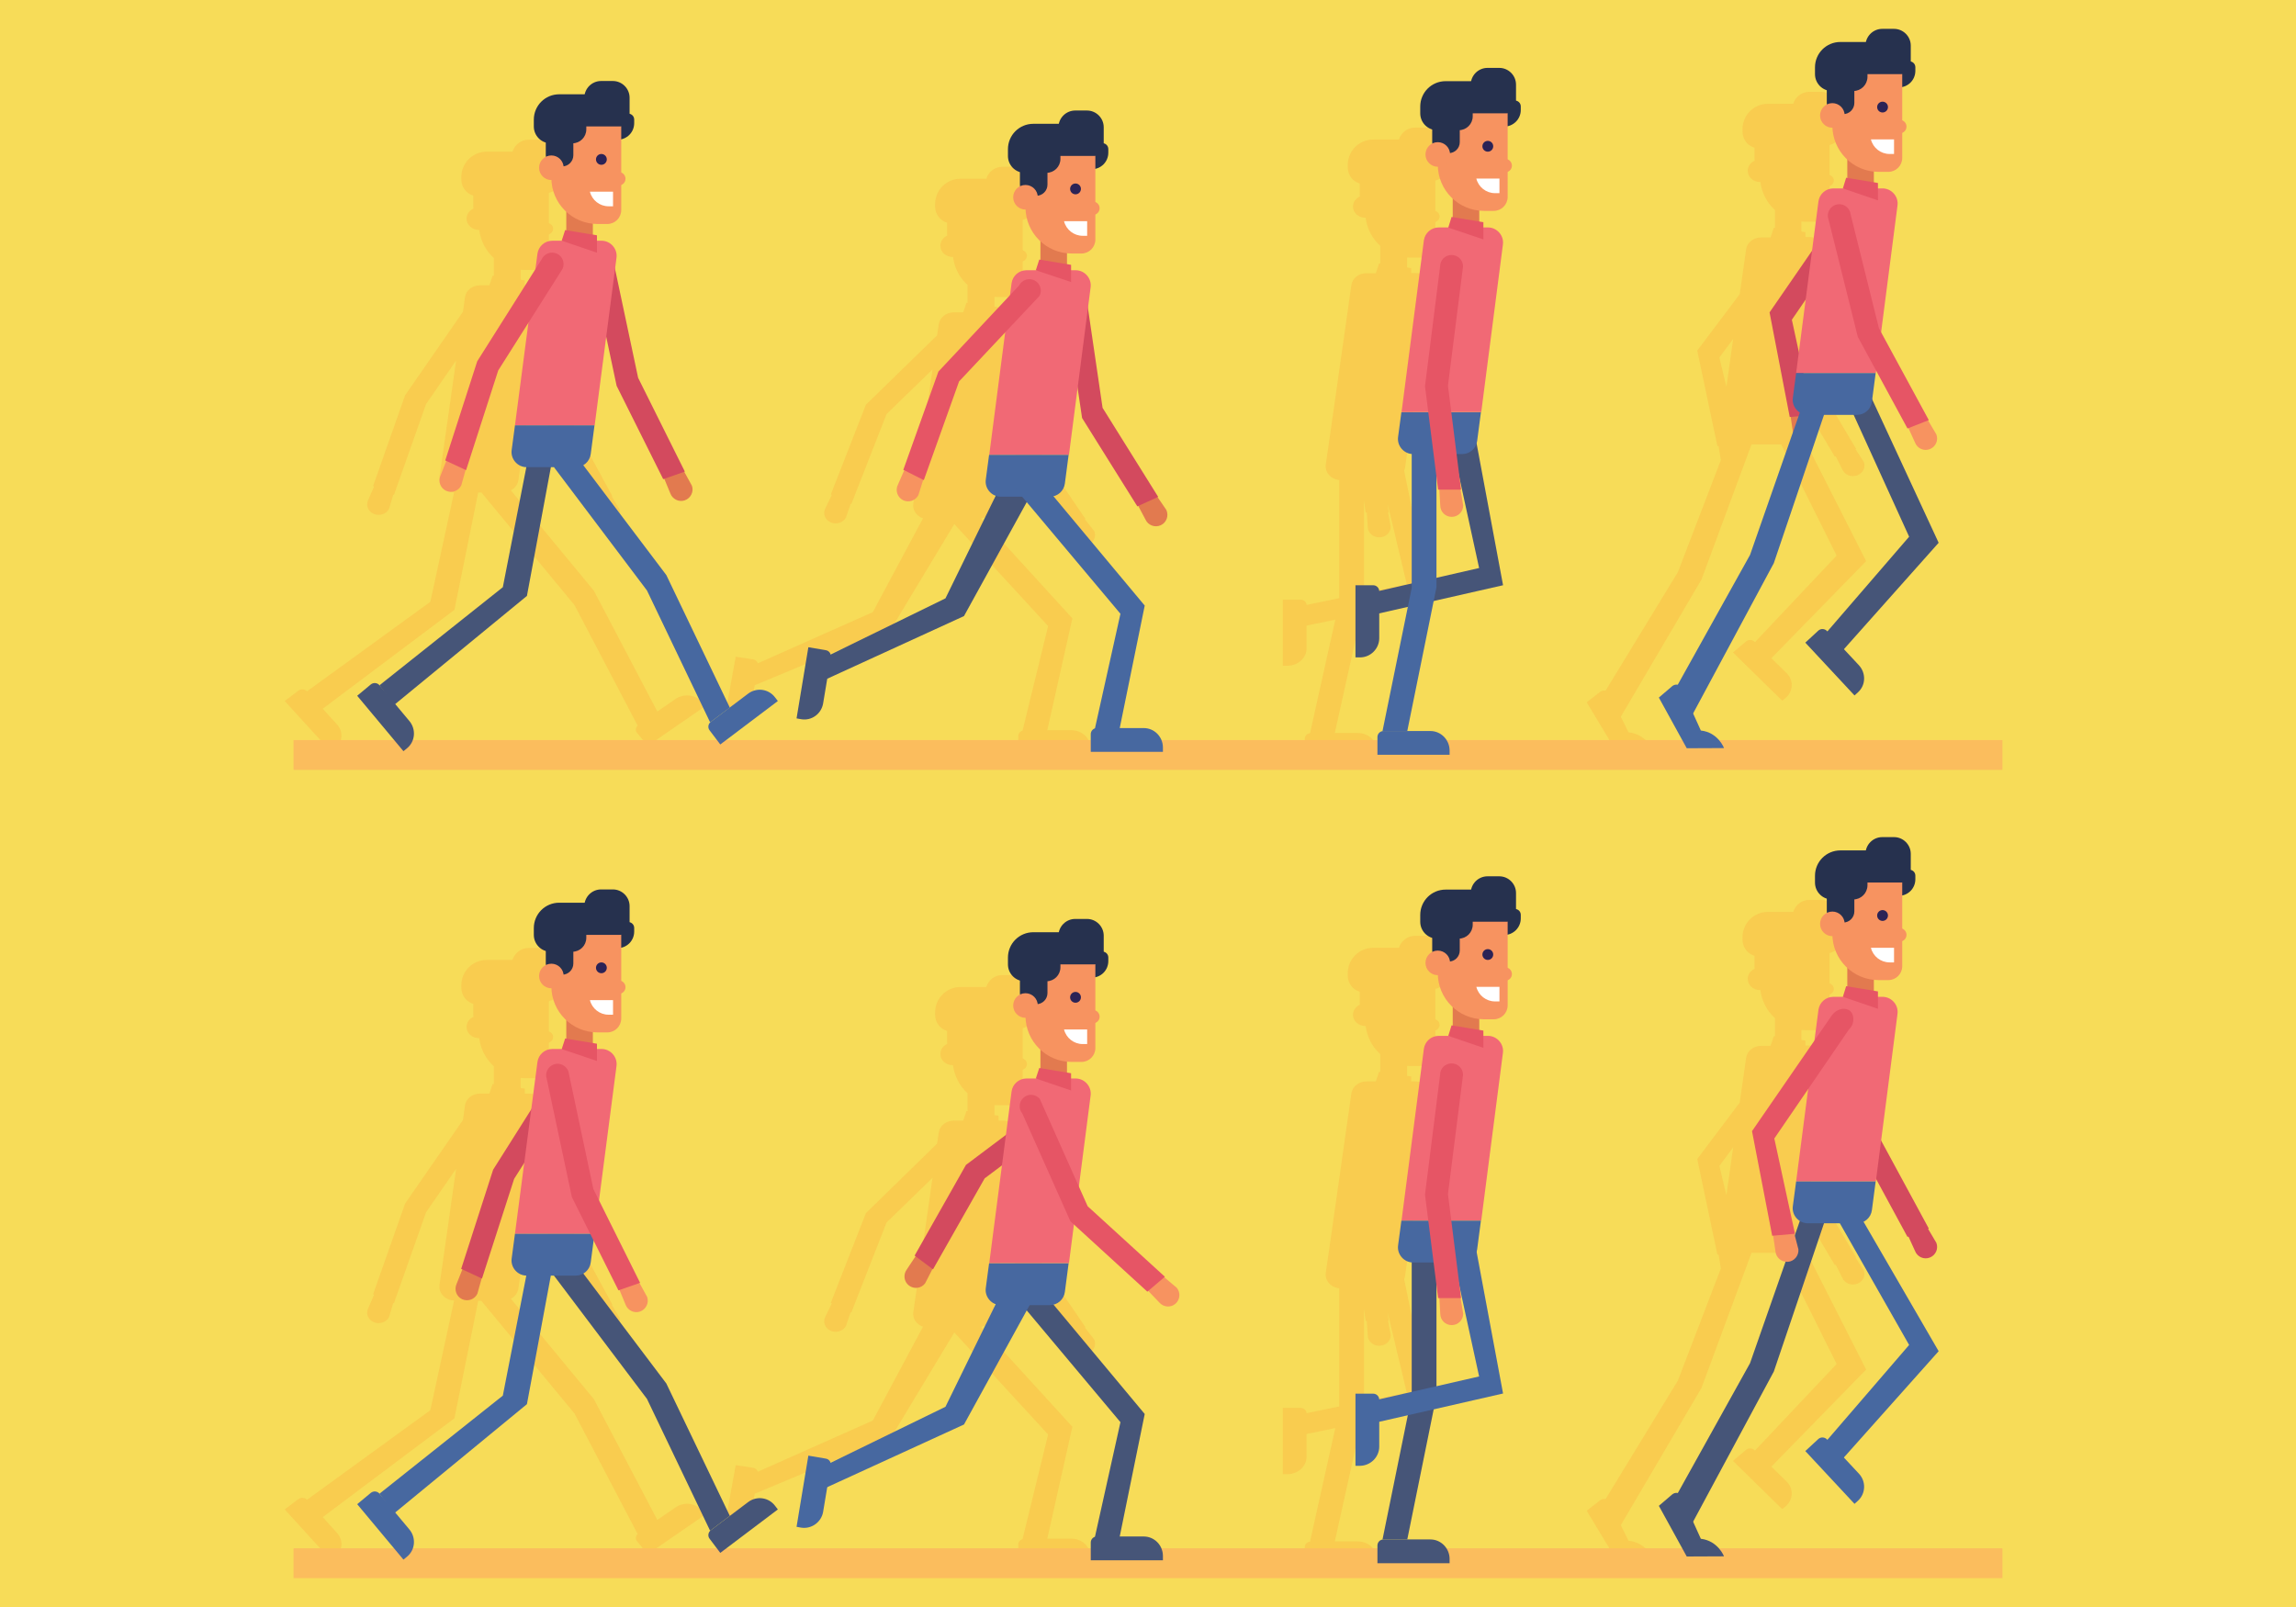 <?xml version="1.0" encoding="utf-8"?>
<!-- Generator: Adobe Illustrator 18.0.0, SVG Export Plug-In . SVG Version: 6.00 Build 0)  -->
<!DOCTYPE svg PUBLIC "-//W3C//DTD SVG 1.1//EN" "http://www.w3.org/Graphics/SVG/1.1/DTD/svg11.dtd">
<svg version="1.1" id="Layer_1" xmlns="http://www.w3.org/2000/svg" xmlns:xlink="http://www.w3.org/1999/xlink" x="0px" y="0px"
	 viewBox="0 0 1400 980" enable-background="new 0 0 1400 980" xml:space="preserve">
<g>
	<rect fill="#F7DC58" width="1400" height="980"/>
	<g opacity="0.36">
		<path fill="#FBB040" d="M880.2,588.9v-8c0-5.6-4.6-10.2-10.2-10.2h-7.2c-4.6,0-8.5,3.1-9.8,7.3h-15.7c-8.6,0-15.5,6.9-15.5,15.5
			v1.5c0,4.6,3.1,8.6,7.3,9.8v6.5c0,0.5,0,0.9,0.1,1.4c-2.5,1.1-4.2,3.4-4.2,6.2c0,3.8,3.4,6.8,7.5,6.8c0.1,0,0.2,0,0.2,0
			c0.9,6.8,4.1,12.8,8.9,17.1v10.9l-0.7-0.1l-2,5.9h-5.8c-4.6,0-8.5,3.1-9.1,7.3l-13.6,95.6l-2,13.7c-0.7,4.8,3.1,9.1,8.2,9.5v72.1
			l-19.9,4.1c-0.1-1.8-1.7-3.2-3.7-3.2h-10.8V899h2.8c6.5,0,11.7-4.8,11.7-10.7v-13.8l17.5-3.6l-15.4,69.2h0.5
			c-2.1,0-3.7,1.5-3.7,3.4v9.8h44v-2.6c0-5.9-5.2-10.7-11.7-10.7h-14l16.1-72.5l42.3-8.8l-16.1-78.6c0.2-0.5,0.4-1.1,0.5-1.7l2.3-16
			l13.3-93.3c0.8-5.1-3.6-9.6-9.1-9.6h-2.7v-3l-2.5-0.4v-6.1c0.9,0.1,1.9,0.1,2.8,0.1h5.9c4.7,0,8.5-3.8,8.5-8.5v-13.2
			c1.5-0.5,2.6-1.9,2.6-3.4s-1.1-2.9-2.6-3.4v-18.5c4.5-1,7.9-5,7.9-9.9v-0.8C883.1,590.7,881.8,589.3,880.2,588.9z M831.7,854.7
			v-56.6l1,7.4h0.7l0.6,8.8c0,3.5,3.1,6.4,7,6.4c3.9,0,7-2.9,7-6.4l-1.6-8.8h0.4l-0.7-5.2l11.7,49L831.7,854.7z"/>
		<path fill="#FBB040" d="M1080.1,894.4l57.8-59.2l-40.5-79.8l2.1-14.8l0.2-1.3l19.1,32.2l0.6-0.2l4,8c1.4,3.3,5.4,4.9,9,3.6
			c3.6-1.3,5.4-5,4-8.3l-5-7.7l0.4-0.1l-29.1-49.1l10-70.5c0.8-5.1-3.6-9.6-9.1-9.6h-2.7v-3l-2.5-0.4v-6.1c0.9,0.1,1.9,0.1,2.8,0.1
			h5.9c4.7,0,8.5-3.8,8.5-8.5v-13.2c1.5-0.5,2.6-1.9,2.6-3.4s-1.1-2.9-2.6-3.4v-18.5c4.5-1,7.9-5,7.9-9.9v-0.8
			c0-1.7-1.2-3.2-2.9-3.5v-8c0-5.6-4.6-10.2-10.2-10.2h-7.2c-4.6,0-8.5,3.1-9.8,7.3H1078c-8.6,0-15.5,6.9-15.5,15.5v1.5
			c0,4.6,3.1,8.6,7.3,9.8v6.5c0,0.5,0,0.9,0.1,1.4c-2.5,1.1-4.2,3.4-4.2,6.2c0,3.8,3.4,6.8,7.5,6.8c0.1,0,0.2,0,0.2,0
			c0.9,6.8,4.1,12.8,8.9,17.1V632l-0.7-0.1l-2,5.9h-5.8c-4.6,0-8.5,3.1-9.1,7.3l-3.9,27.3l-25.9,34.4l12.3,58.3l0.7-0.1l1.4,8.6
			l-26.2,68.3l-44.1,72.3c-1.1-0.3-2.4,0-3.3,0.7l-8.2,6.4l17,28.2l22.7-0.1c0,0-3.7-8.7-14.2-9.8l-4.7-9.5l49.2-83.7L1068,764h18.1
			l33.8,67.8l-49.8,52.8l-0.2-0.2c-1.4-1.4-3.8-1.5-5.3-0.2l-7.9,6.7l30,29.4l2.1-1.7c4.7-4,5-10.8,0.6-15.1L1080.1,894.4z
			 M1056.8,699.7l-4.1,29.2l-4.3-17.9L1056.8,699.7z"/>
		<path fill="#FBB040" d="M412,919.2l-11.2,7.7l-38.7-73.7L311.5,792c2.5-1.3,4.2-3.5,4.6-6.2l2.3-16l7-49.4l6.4,27.4l28.4,52
			l0.6-0.2l3.7,8.1c1.3,3.3,5.3,5.1,8.9,3.9c3.6-1.2,5.6-4.8,4.3-8.1l-4.7-7.8l0.4-0.1L345,743.3l-14.1-60.7l0.9-6.1
			c0.8-5.1-3.6-9.6-9.1-9.6h-2.7v-3l-2.5-0.4v-6.1c0.9,0.1,1.9,0.1,2.8,0.1h5.9c4.7,0,8.5-3.8,8.5-8.5v-13.2
			c1.5-0.5,2.6-1.9,2.6-3.4s-1.1-2.9-2.6-3.4v-18.5c4.5-1,7.9-5,7.9-9.9v-0.8c0-1.7-1.2-3.2-2.9-3.5v-8c0-5.6-4.6-10.2-10.2-10.2
			h-7.2c-4.6,0-8.5,3.1-9.8,7.3h-15.7c-8.6,0-15.5,6.9-15.5,15.5v1.5c0,4.6,3.1,8.6,7.3,9.8v6.5c0,0.5,0,0.9,0.1,1.4
			c-2.5,1.1-4.2,3.4-4.2,6.2c0,3.8,3.4,6.8,7.5,6.8c0.1,0,0.2,0,0.2,0c0.9,6.8,4.1,12.8,8.9,17.1v10.9l-0.7-0.1l-2,5.9h-5.8
			c-4.6,0-8.5,3.1-9.1,7.3l-1.2,8.8l-35.3,51l-19.5,55.3l0.6,0.3l-3.6,8.2c-1.6,3.2-0.1,7,3.4,8.5c3.5,1.5,7.7,0.1,9.3-3.1l2.6-8.6
			l0.4,0.2l19.6-55.5l18.3-26.5l-8.1,57l-2,13.7c-0.7,5,3.4,9.4,8.9,9.6L262.4,860l-75.2,54.6c-1.3-1.4-3.7-1.6-5.3-0.4l-8.3,6.3
			l28.2,30.9l2.2-1.6c5-3.8,5.6-10.5,1.5-15l-8.7-9.6l80.3-60.3l14.5-71.6h1.9l56.8,68.7l38.5,73.5l0.4-0.3c-1.6,1.1-2,3.3-0.7,4.8
			l6.5,7.8l35.1-24.2l-1.7-2C424.5,916.6,417.2,915.6,412,919.2z"/>
		<path fill="#FBB040" d="M661.5,809.6l0.4-0.2L628.1,760l-9-55.5l1.6-11.5c0.8-5.1-3.6-9.6-9.1-9.6h-2.7v-3l-2.5-0.4v-6.1
			c0.9,0.1,1.9,0.1,2.8,0.1h5.9c4.7,0,8.5-3.8,8.5-8.5v-13.2c1.5-0.5,2.6-1.9,2.6-3.4s-1.1-2.9-2.6-3.4v-18.5c4.5-1,7.9-5,7.9-9.9
			v-0.8c0-1.7-1.2-3.2-2.9-3.5v-8c0-5.6-4.6-10.2-10.2-10.2h-7.2c-4.6,0-8.5,3.1-9.8,7.3h-15.7c-8.6,0-15.5,6.9-15.5,15.5v1.5
			c0,4.6,3.1,8.6,7.3,9.8v6.5c0,0.5,0,0.9,0.1,1.4c-2.5,1.1-4.2,3.4-4.2,6.2c0,3.8,3.4,6.8,7.5,6.8c0.1,0,0.2,0,0.2,0
			c0.9,6.8,4.1,12.8,8.9,17.1v10.9l-0.7-0.1l-2,5.9h-5.8c-4.6,0-8.5,3.1-9.1,7.3l-1,6.7L528,739.8l-21.4,54.7l0.6,0.3l-3.9,8.1
			c-1.7,3.1-0.4,7,3.1,8.6c3.4,1.6,7.6,0.3,9.4-2.8l2.9-8.5l0.4,0.2l21.5-54.9l28-27.2l-9.7,68.1l-2,13.7c-0.6,4,2,7.7,5.9,9
			l-30.6,57.2l-70.1,31.2c-0.4-1.2-1.5-2.2-2.9-2.4l-10.6-1.6l-7.2,39.6l2.8,0.4c6.4,1,12.4-3,13.5-8.8l2.5-13.8l83.5-34.9
			l38.2-63.4l57.2,62.2l-15.6,63.8c-1.5,0.4-2.6,1.7-2.6,3.2v9.8h44v-2.6c0-5.9-5.2-10.7-11.7-10.7h-14.6l15.3-68.2l-55.6-60.9
			c3.6-0.8,6.5-3.5,7-7.1l2.3-16l5.3-37.3l2.7,16.6l33.7,49.2l0.6-0.3l4.5,7.8c1.6,3.2,5.8,4.6,9.3,3.1c3.5-1.5,5-5.3,3.4-8.5
			L661.5,809.6z"/>
	</g>
	<g>
		<g>
			<g opacity="0.36">
				<path fill="#FBB040" d="M880.2,96v-8c0-5.6-4.6-10.2-10.2-10.2h-7.2c-4.6,0-8.5,3.1-9.8,7.3h-15.7c-8.6,0-15.5,6.9-15.5,15.5
					v1.5c0,4.6,3.1,8.6,7.3,9.8v6.5c0,0.5,0,0.9,0.1,1.4c-2.5,1.1-4.2,3.4-4.2,6.2c0,3.8,3.4,6.8,7.5,6.8c0.1,0,0.2,0,0.2,0
					c0.9,6.8,4.1,12.8,8.9,17.1v10.9l-0.7-0.1l-2,5.9h-5.8c-4.6,0-8.5,3.1-9.1,7.3l-13.6,95.6l-2,13.7c-0.7,4.8,3.1,9.1,8.2,9.5
					v72.1l-19.9,4.1c-0.1-1.8-1.7-3.2-3.7-3.2h-10.8V406h2.8c6.5,0,11.7-4.8,11.7-10.7v-13.8l17.5-3.6l-15.4,69.2h0.5
					c-2.1,0-3.7,1.5-3.7,3.4v9.8h44v-2.6c0-5.9-5.2-10.7-11.7-10.7h-14l16.1-72.5l42.3-8.8l-16.1-78.6c0.2-0.5,0.4-1.1,0.5-1.7
					l2.3-16l13.3-93.3c0.8-5.1-3.6-9.6-9.1-9.6h-2.7v-3l-2.5-0.4v-6.1c0.9,0.1,1.9,0.1,2.8,0.1h5.9c4.7,0,8.5-3.8,8.5-8.5v-13.2
					c1.5-0.5,2.6-1.9,2.6-3.4s-1.1-2.9-2.6-3.4v-18.5c4.5-1,7.9-5,7.9-9.9v-0.8C883.1,97.8,881.8,96.3,880.2,96z M831.7,361.7v-56.6
					l1,7.4h0.7l0.6,8.8c0,3.5,3.1,6.4,7,6.4c3.9,0,7-2.9,7-6.4l-1.6-8.8h0.4l-0.7-5.2l11.7,49L831.7,361.7z"/>
				<path fill="#FBB040" d="M1080.1,401.4l57.8-59.2l-40.5-79.8l2.1-14.8l0.2-1.3l19.1,32.2l0.6-0.2l4,8c1.4,3.3,5.4,4.9,9,3.6
					c3.6-1.3,5.4-5,4-8.3l-5-7.7l0.4-0.1l-29.1-49.1l10-70.5c0.8-5.1-3.6-9.6-9.1-9.6h-2.7v-3l-2.5-0.4v-6.1
					c0.9,0.1,1.9,0.1,2.8,0.1h5.9c4.7,0,8.5-3.8,8.5-8.5v-13.2c1.5-0.5,2.6-1.9,2.6-3.4s-1.1-2.9-2.6-3.4V88.4c4.5-1,7.9-5,7.9-9.9
					v-0.8c0-1.7-1.2-3.2-2.9-3.5v-8c0-5.6-4.6-10.2-10.2-10.2h-7.2c-4.6,0-8.5,3.1-9.8,7.3H1078c-8.6,0-15.5,6.9-15.5,15.5v1.5
					c0,4.6,3.1,8.6,7.3,9.8v6.5c0,0.5,0,0.9,0.1,1.4c-2.5,1.1-4.2,3.4-4.2,6.2c0,3.8,3.4,6.8,7.5,6.8c0.1,0,0.2,0,0.2,0
					c0.9,6.8,4.1,12.8,8.9,17.1v10.9l-0.7-0.1l-2,5.9h-5.8c-4.6,0-8.5,3.1-9.1,7.3l-3.9,27.3l-25.9,34.4l12.3,58.3l0.7-0.1l1.4,8.6
					l-26.2,68.3l-44.1,72.3c-1.1-0.3-2.4,0-3.3,0.7l-8.2,6.4l17,28.2l22.7-0.1c0,0-3.7-8.7-14.2-9.8l-4.7-9.5l49.2-83.7L1068,271
					h18.1l33.8,67.8l-49.8,52.8l-0.2-0.2c-1.4-1.4-3.8-1.5-5.3-0.2l-7.9,6.7l30,29.4l2.1-1.7c4.7-4,5-10.8,0.6-15.1L1080.1,401.4z
					 M1056.8,206.7l-4.1,29.2l-4.3-17.9L1056.8,206.7z"/>
				<path fill="#FBB040" d="M412,426.2l-11.2,7.7l-38.7-73.7L311.5,299c2.5-1.3,4.2-3.5,4.6-6.2l2.3-16l7-49.4l6.4,27.4l28.4,52
					l0.6-0.2l3.7,8.1c1.3,3.3,5.3,5.1,8.9,3.9c3.6-1.2,5.6-4.8,4.3-8.1l-4.7-7.8l0.4-0.1L345,250.4l-14.1-60.7l0.9-6.1
					c0.8-5.1-3.6-9.6-9.1-9.6h-2.7v-3l-2.5-0.4v-6.1c0.9,0.1,1.9,0.1,2.8,0.1h5.9c4.7,0,8.5-3.8,8.5-8.5v-13.2
					c1.5-0.5,2.6-1.9,2.6-3.4s-1.1-2.9-2.6-3.4v-18.5c4.5-1,7.9-5,7.9-9.9v-0.8c0-1.7-1.2-3.2-2.9-3.5v-8c0-5.6-4.6-10.2-10.2-10.2
					h-7.2c-4.6,0-8.5,3.1-9.8,7.3h-15.7c-8.6,0-15.5,6.9-15.5,15.5v1.5c0,4.6,3.1,8.6,7.3,9.8v6.5c0,0.5,0,0.9,0.1,1.4
					c-2.5,1.1-4.2,3.4-4.2,6.2c0,3.8,3.4,6.8,7.5,6.8c0.1,0,0.2,0,0.2,0c0.9,6.8,4.1,12.8,8.9,17.1v10.9l-0.7-0.1l-2,5.9h-5.8
					c-4.6,0-8.5,3.1-9.1,7.3l-1.2,8.8l-35.3,51l-19.5,55.3l0.6,0.3l-3.6,8.2c-1.6,3.2-0.1,7,3.4,8.5c3.5,1.5,7.7,0.1,9.3-3.1
					l2.6-8.6l0.4,0.2l19.6-55.5l18.3-26.5l-8.1,57l-2,13.7c-0.7,5,3.4,9.4,8.9,9.6L262.4,367l-75.2,54.6c-1.3-1.4-3.7-1.6-5.3-0.4
					l-8.3,6.3l28.2,30.9l2.2-1.6c5-3.8,5.6-10.5,1.5-15l-8.7-9.6l80.3-60.3l14.5-71.6h1.9l56.8,68.7l38.5,73.5l0.4-0.3
					c-1.6,1.1-2,3.3-0.7,4.8l6.5,7.8l35.1-24.2l-1.7-2C424.5,423.6,417.2,422.7,412,426.2z"/>
				<path fill="#FBB040" d="M661.5,316.7l0.4-0.2L628.1,267l-9-55.5l1.6-11.5c0.8-5.1-3.6-9.6-9.1-9.6h-2.7v-3l-2.5-0.4V181
					c0.9,0.1,1.9,0.1,2.8,0.1h5.9c4.7,0,8.5-3.8,8.5-8.5v-13.2c1.5-0.5,2.6-1.9,2.6-3.4s-1.1-2.9-2.6-3.4v-18.5c4.5-1,7.9-5,7.9-9.9
					v-0.8c0-1.7-1.2-3.2-2.9-3.5v-8c0-5.6-4.6-10.2-10.2-10.2h-7.2c-4.6,0-8.5,3.1-9.8,7.3h-15.7c-8.6,0-15.5,6.9-15.5,15.5v1.5
					c0,4.6,3.1,8.6,7.3,9.8v6.5c0,0.5,0,0.9,0.1,1.4c-2.5,1.1-4.2,3.4-4.2,6.2c0,3.8,3.4,6.8,7.5,6.8c0.1,0,0.2,0,0.2,0
					c0.9,6.8,4.1,12.8,8.9,17.1v10.9l-0.7-0.1l-2,5.9h-5.8c-4.6,0-8.5,3.1-9.1,7.3l-1,6.7L528,246.8l-21.4,54.7l0.6,0.3l-3.9,8.1
					c-1.7,3.1-0.4,7,3.1,8.6c3.4,1.6,7.6,0.3,9.4-2.8l2.9-8.5l0.4,0.2l21.5-54.9l28-27.2l-9.7,68.1l-2,13.7c-0.6,4,2,7.7,5.9,9
					l-30.6,57.2l-70.1,31.2c-0.4-1.2-1.5-2.2-2.9-2.4l-10.6-1.6l-7.2,39.6l2.8,0.4c6.4,1,12.4-3,13.5-8.8l2.5-13.8l83.5-34.9
					l38.2-63.4l57.2,62.2l-15.6,63.8c-1.5,0.4-2.6,1.7-2.6,3.2v9.8h44v-2.6c0-5.9-5.2-10.7-11.7-10.7h-14.6l15.3-68.2l-55.6-60.9
					c3.6-0.8,6.5-3.5,7-7.1l2.3-16l5.3-37.3l2.7,16.6l33.7,49.2l0.6-0.3l4.5,7.8c1.6,3.2,5.8,4.6,9.3,3.1c3.5-1.5,5-5.3,3.4-8.5
					L661.5,316.7z"/>
			</g>
			<rect x="179" y="451.3" fill="#FBBD5D" width="1042" height="18.2"/>
			<g>
				<g>
					<polygon fill="#465578" points="839.9,374.3 839.9,360.6 901.9,346.4 884,264.3 899,263.1 916.5,356.9 					"/>
					<path fill="#465578" d="M841,389.2v-28.6c0-2.1-1.7-3.7-3.7-3.7h-10.8v44h2.8C835.7,400.9,841,395.6,841,389.2z"/>
					<g>
						<path fill="#F16975" d="M916.4,149.2c0.8-5.5-3.6-10.5-9.1-10.5h-30c-4.6,0-8.5,3.4-9.1,8l-13.6,104.6h48.6L916.4,149.2z"/>
						<path fill="#4768A0" d="M854.5,251.4l-2,15c-0.8,5.5,3.6,10.5,9.1,10.5h30c4.6,0,8.5-3.4,9.1-8l2.3-17.5H854.5z"/>
					</g>
					<g>
						<rect x="885.8" y="108.1" fill="#E27A4F" width="16.2" height="30.7"/>
						<g>
							<path fill="#26314E" d="M917.2,77.2h-1.9V61.3h8.4c2,0,3.6,1.6,3.6,3.6v2.2C927.3,72.7,922.7,77.2,917.2,77.2z"/>
							<path fill="#F79360" d="M904.9,128.6h5.9c4.7,0,8.5-3.8,8.5-8.5V67.7h-42.6v32.7C876.7,116,889.3,128.6,904.9,128.6z"/>
							<path fill="#26314E" d="M889.5,79.4h-13.2c-5.7,0-10.3-4.6-10.3-10.3V65c0-8.6,6.9-15.5,15.5-15.5H898v21.4
								C898,75.6,894.2,79.4,889.5,79.4z"/>
							<path fill="#26314E" d="M883.3,93.4h-3.2c-3.8,0-6.8-3-6.8-6.8V75.9h16.8v10.8C890.1,90.4,887.1,93.4,883.3,93.4z"/>
							<path fill="#26314E" d="M918.7,69.1h-21.9V51.6c0-5.6,4.6-10.2,10.2-10.2h7.2c5.6,0,10.2,4.6,10.2,10.2v11.9
								C924.4,66.6,921.8,69.1,918.7,69.1z"/>
							<circle fill="#F79360" cx="876.7" cy="94.2" r="7.5"/>
							<circle fill="#2B2356" cx="907.2" cy="89.2" r="3.3"/>
							<path fill="#FFFFFF" d="M914.3,117.8h-2.7c-5.4,0-10.1-3.7-11.4-8.9v0h14.1V117.8z"/>
							<circle fill="#F79360" cx="917.8" cy="101" r="4.1"/>
						</g>
						<polygon fill="#E65565" points="883.1,138.8 885.1,132.3 904.5,135.5 904.5,146 						"/>
					</g>
					<polygon fill="#4768A0" points="858.1,445.8 843,445.8 860.8,358.5 860.8,264.1 875.9,264.1 875.9,358.1 					"/>
					<path fill="#4768A0" d="M872.2,445.8h-28.6c-2.1,0-3.7,1.7-3.7,3.7v10.8h44v-2.8C883.8,451.1,878.6,445.8,872.2,445.8z"/>
					<g>
						<path fill="#F79360" d="M877.3,292.5l0.9,15.7c0,3.9,3.1,7,7,7c3.9,0,7-3.1,7-7l-2.6-15.7H877.3z"/>
						<path fill="#E65565" d="M882.9,235.2l9.2-72.7c0-3.9-3.1-7-7-7c-3.9,0-7,3.1-7,7l-9.2,73l8,63.1h14L882.9,235.2z"/>
					</g>
				</g>
				<g>
					<g>
						<path fill="#E27A4F" d="M1091,248.2l2.3,15.6c0.3,3.8,3.7,6.7,7.6,6.4c3.8-0.3,6.7-3.7,6.4-7.6l-4-15.4L1091,248.2z"/>
						<path fill="#D34A5E" d="M1092.6,195l45.5-66.5c3.8-3.4,3.4-9.9,0-11.8c-3.6-2-8.1-0.1-10.5,3.3l-48.6,70.5l12.3,63.8l13.9-1.2
							L1092.6,195z"/>
					</g>
					<polygon fill="#465578" points="1123,397.4 1112.5,387.1 1164.1,327.3 1124.6,240.5 1139.6,239.3 1182.1,331 					"/>
					<path fill="#465578" d="M1133.5,405.7l-19.5-20.9c-1.4-1.5-3.8-1.6-5.3-0.2l-7.9,7.3l30,32.2l2.1-1.9
						C1137.7,417.9,1137.9,410.5,1133.5,405.7z"/>
					<g>
						<path fill="#F16975" d="M1157,125.4c0.8-5.5-3.6-10.5-9.1-10.5h-30c-4.6,0-8.5,3.4-9.1,8l-13.6,104.6h48.6L1157,125.4z"/>
						<path fill="#4768A0" d="M1095.2,227.5l-2,15c-0.8,5.5,3.6,10.5,9.1,10.5h30c4.6,0,8.5-3.4,9.1-8l2.3-17.5H1095.2z"/>
					</g>
					<g>
						<rect x="1126.4" y="84.2" fill="#E27A4F" width="16.2" height="30.7"/>
						<g>
							<path fill="#26314E" d="M1157.8,53.3h-1.9V37.4h8.4c2,0,3.6,1.6,3.6,3.6v2.2C1167.9,48.8,1163.4,53.3,1157.8,53.3z"/>
							<path fill="#F79360" d="M1145.5,104.8h5.9c4.7,0,8.5-3.8,8.5-8.5V43.9h-42.6v32.7C1117.3,92.1,1129.9,104.8,1145.5,104.8z"/>
							<path fill="#26314E" d="M1130.1,55.5H1117c-5.7,0-10.3-4.6-10.3-10.3v-4.1c0-8.6,6.9-15.5,15.5-15.5h16.5V47
								C1138.6,51.7,1134.8,55.5,1130.1,55.5z"/>
							<path fill="#26314E" d="M1123.9,69.6h-3.2c-3.8,0-6.8-3-6.8-6.8V52h16.8v10.8C1130.7,66.5,1127.7,69.6,1123.9,69.6z"/>
							<path fill="#26314E" d="M1159.4,45.2h-21.9V27.8c0-5.6,4.6-10.2,10.2-10.2h7.2c5.6,0,10.2,4.6,10.2,10.2v11.9
								C1165,42.7,1162.5,45.2,1159.4,45.2z"/>
							<circle fill="#F79360" cx="1117.3" cy="70.4" r="7.5"/>
							<circle fill="#2B2356" cx="1147.9" cy="65.3" r="3.3"/>
							<path fill="#FFFFFF" d="M1154.9,93.9h-2.7c-5.4,0-10.1-3.7-11.4-8.9v0h14.1V93.9z"/>
							<circle fill="#F79360" cx="1158.4" cy="77.2" r="4.1"/>
						</g>
						<polygon fill="#E65565" points="1123.7,114.9 1125.7,108.4 1145.1,111.6 1145.1,122.2 						"/>
					</g>
					<polygon fill="#4768A0" points="1031.4,436.9 1021.5,420.3 1067.1,338.4 1101.4,240.3 1116.5,240.3 1081.6,343.4 					"/>
					<path fill="#4768A0" d="M1037.1,445.5l-12.1-26.7c-1.3-1.6-3.7-1.7-5.3-0.4l-8.2,7l17,30.9l22.7-0.1
						C1051.3,456.2,1047.6,446.6,1037.1,445.5z"/>
					<g>
						<path fill="#F79360" d="M1161.2,255.6l6.5,14.3c1.4,3.6,5.4,5.4,9,4c3.6-1.4,5.4-5.4,4-9l-8.1-13.7L1161.2,255.6z"/>
						<path fill="#E65565" d="M1145.7,200.2L1128,129c-1.4-3.6-5.4-5.4-9-4c-3.6,1.4-5.4,5.4-4,9l17.8,71.4l30.3,55.9l13-5.1
							L1145.7,200.2z"/>
					</g>
				</g>
				<g>
					<path fill="#465578" d="M249.7,439.8l-18.3-21.9c-1.3-1.6-3.7-1.8-5.3-0.5l-8.3,6.9l28.2,33.8l2.2-1.8
						C253.2,452.2,253.8,444.8,249.7,439.8z"/>
					<path fill="#4768A0" d="M456.2,423l-22.8,17.2c-1.6,1.2-2,3.6-0.7,5.2l6.5,8.6l35.1-26.5l-1.7-2.2
						C468.7,420.1,461.4,419.1,456.2,423z"/>
					<g>
						<path fill="#E27A4F" d="M402.7,286.3l6,14.5c1.3,3.6,5.3,5.6,8.9,4.3c3.6-1.3,5.6-5.3,4.3-8.9l-7.7-14L402.7,286.3z"/>
						<path fill="#D34A5E" d="M389.1,230.4l-15.2-71.7c-1.3-3.6-5.3-5.6-8.9-4.3c-3.6,1.3-5.6,5.3-4.3,8.9l15.3,72l28.4,56.9
							l13.2-4.6L389.1,230.4z"/>
					</g>
					<polygon fill="#465578" points="240.2,430 231.4,417.9 306.6,358.1 322.6,276.4 337.7,275.2 321.3,363.4 					"/>
					<g>
						<path fill="#F16975" d="M375.9,157.3c0.8-5.5-3.6-10.5-9.1-10.5h-30c-4.6,0-8.5,3.4-9.1,8L314,259.4h48.6L375.9,157.3z"/>
						<path fill="#4768A0" d="M314,259.4l-2,15c-0.8,5.5,3.6,10.5,9.1,10.5h30c4.6,0,8.5-3.4,9.1-8l2.3-17.5H314z"/>
					</g>
					<g>
						<rect x="345.3" y="116.1" fill="#E27A4F" width="16.2" height="30.7"/>
						<g>
							<path fill="#26314E" d="M376.6,85.2h-1.9V69.3h8.4c2,0,3.6,1.6,3.6,3.6v2.2C386.7,80.7,382.2,85.2,376.6,85.2z"/>
							<path fill="#F79360" d="M364.4,136.6h5.9c4.7,0,8.5-3.8,8.5-8.5V75.8h-42.6v32.7C336.2,124,348.8,136.6,364.4,136.6z"/>
							<path fill="#26314E" d="M349,87.4h-13.2c-5.7,0-10.3-4.6-10.3-10.3V73c0-8.6,6.9-15.5,15.5-15.5h16.5v21.4
								C357.5,83.6,353.7,87.4,349,87.4z"/>
							<path fill="#26314E" d="M342.8,101.5h-3.2c-3.8,0-6.8-3-6.8-6.8V83.9h16.8v10.8C349.6,98.4,346.5,101.5,342.8,101.5z"/>
							<path fill="#26314E" d="M378.2,77.1h-21.9V59.6c0-5.6,4.6-10.2,10.2-10.2h7.2c5.6,0,10.2,4.6,10.2,10.2v11.9
								C383.8,74.6,381.3,77.1,378.2,77.1z"/>
							<circle fill="#F79360" cx="336.2" cy="102.3" r="7.5"/>
							<circle fill="#2B2356" cx="366.7" cy="97.2" r="3.3"/>
							<path fill="#FFFFFF" d="M373.8,125.8h-2.7c-5.4,0-10.1-3.7-11.4-8.9l0,0h14.1V125.8z"/>
							<circle fill="#F79360" cx="377.3" cy="109" r="4.1"/>
						</g>
						<polygon fill="#E65565" points="342.5,146.8 344.6,140.3 364,143.5 364,154.1 						"/>
					</g>
					<polygon fill="#4768A0" points="445,431.5 433,440.5 394.5,360.1 337.7,284.8 349.7,275.8 406.3,350.7 					"/>
					<g>
						<path fill="#F79360" d="M274.4,275.4l-5.8,14.6c-1.6,3.5-0.1,7.7,3.4,9.3c3.5,1.6,7.7,0.1,9.3-3.4l4.3-15.4L274.4,275.4z"/>
						<path fill="#E65565" d="M303.8,225.9L343,164c1.6-3.5,0.1-7.7-3.4-9.3c-3.5-1.6-7.7-0.1-9.3,3.4L291,220.3l-19.5,60.5
							l12.7,5.9L303.8,225.9z"/>
					</g>
				</g>
				<g>
					<g>
						<path fill="#E27A4F" d="M691.1,303l7.4,13.9c1.6,3.5,5.8,5,9.3,3.4c3.5-1.6,5-5.8,3.4-9.3l-9-13.2L691.1,303z"/>
						<path fill="#D34A5E" d="M672.3,248.7l-10.4-70.9c-1.6-3.5-5.8-5-9.3-3.4c-3.5,1.6-5,5.8-3.4,9.3l10.6,71.2l33.7,53.9l12.7-5.8
							L672.3,248.7z"/>
					</g>
					<polygon fill="#465578" points="502.9,414.6 502.9,400.9 576.5,364.9 613.1,290.1 634.6,290.7 587.8,375.7 					"/>
					<path fill="#465578" d="M501.9,429l4.7-28.2c0.3-2-1-4-3.1-4.3l-10.6-1.8l-7.2,43.4l2.8,0.5C494.8,439.7,500.8,435.4,501.9,429
						z"/>
					<g>
						<path fill="#F16975" d="M665,175.3c0.8-5.5-3.6-10.5-9.1-10.5h-30c-4.6,0-8.5,3.4-9.1,8l-13.6,104.6h48.6L665,175.3z"/>
						<path fill="#4768A0" d="M603.1,277.4l-2,15c-0.8,5.5,3.6,10.5,9.1,10.5h30c4.6,0,8.5-3.4,9.1-8l2.3-17.5H603.1z"/>
					</g>
					<g>
						<rect x="634.4" y="134.1" fill="#E27A4F" width="16.2" height="30.7"/>
						<g>
							<path fill="#26314E" d="M665.7,103.2h-1.9V87.3h8.4c2,0,3.6,1.6,3.6,3.6v2.2C675.8,98.7,671.3,103.2,665.7,103.2z"/>
							<path fill="#F79360" d="M653.5,154.6h5.9c4.7,0,8.5-3.8,8.5-8.5V93.7h-42.6v32.7C625.3,142,637.9,154.6,653.5,154.6z"/>
							<path fill="#26314E" d="M638.1,105.4h-13.2c-5.7,0-10.3-4.6-10.3-10.3V91c0-8.6,6.9-15.5,15.5-15.5h16.5v21.4
								C646.6,101.6,642.8,105.4,638.1,105.4z"/>
							<path fill="#26314E" d="M631.9,119.4h-3.2c-3.8,0-6.8-3-6.8-6.8v-10.8h16.8v10.8C638.7,116.4,635.6,119.4,631.9,119.4z"/>
							<path fill="#26314E" d="M667.3,95.1h-21.9V77.6c0-5.6,4.6-10.2,10.2-10.2h7.2c5.6,0,10.2,4.6,10.2,10.2v11.9
								C672.9,92.6,670.4,95.1,667.3,95.1z"/>
							<circle fill="#F79360" cx="625.3" cy="120.3" r="7.5"/>
							<circle fill="#2B2356" cx="655.8" cy="115.2" r="3.3"/>
							<path fill="#FFFFFF" d="M662.9,143.8h-2.7c-5.4,0-10.1-3.7-11.4-8.9l0,0h14.1V143.8z"/>
							<circle fill="#F79360" cx="666.4" cy="127" r="4.1"/>
						</g>
						<polygon fill="#E65565" points="631.6,164.8 633.7,158.3 653.1,161.5 653.1,172 						"/>
					</g>
					<polygon fill="#4768A0" points="682.4,445.8 667.3,445.8 683.2,374.3 618.9,297.7 633.9,292.5 698,369.3 					"/>
					<path fill="#4768A0" d="M697.4,444h-28.6c-2.1,0-3.7,1.7-3.7,3.7v10.8h44v-2.8C709,449.2,703.8,444,697.4,444z"/>
					<g>
						<path fill="#F79360" d="M553.8,281.2l-6.3,14.4c-1.7,3.4-0.4,7.6,3.1,9.4c3.4,1.7,7.6,0.4,9.4-3.1l4.8-15.2L553.8,281.2z"/>
						<path fill="#E65565" d="M584.8,232.6l49.1-52.2c1.7-3.4,0.4-7.6-3.1-9.4c-3.4-1.7-7.6-0.4-9.4,3.1l-49.2,52.5l-21.4,59.9
							l12.5,6.3L584.8,232.6z"/>
					</g>
				</g>
			</g>
		</g>
		<g>
			<rect x="179" y="944.2" fill="#FBBD5D" width="1042" height="18.2"/>
			<g>
				<g>
					<polygon fill="#465578" points="858.1,938.8 843,938.8 860.8,851.4 860.8,757.1 875.9,757.1 875.9,851.1 					"/>
					<path fill="#465578" d="M872.2,938.8h-28.6c-2.1,0-3.7,1.7-3.7,3.7v10.8h44v-2.8C883.8,944.1,878.6,938.8,872.2,938.8z"/>
					<g>
						<path fill="#F16975" d="M916.4,642.2c0.8-5.5-3.6-10.5-9.1-10.5h-30c-4.6,0-8.5,3.4-9.1,8l-13.6,104.6h48.6L916.4,642.2z"/>
						<path fill="#4768A0" d="M854.5,744.4l-2,15c-0.8,5.5,3.6,10.5,9.1,10.5h30c4.6,0,8.5-3.4,9.1-8l2.3-17.5H854.5z"/>
					</g>
					<g>
						<rect x="885.8" y="601" fill="#E27A4F" width="16.2" height="30.7"/>
						<g>
							<path fill="#26314E" d="M917.2,570.2h-1.9v-15.9h8.4c2,0,3.6,1.6,3.6,3.6v2.2C927.3,565.7,922.7,570.2,917.2,570.2z"/>
							<path fill="#F79360" d="M904.9,621.6h5.9c4.7,0,8.5-3.8,8.5-8.5v-52.3h-42.6v32.7C876.7,609,889.3,621.6,904.9,621.6z"/>
							<path fill="#26314E" d="M889.5,572.4h-13.2c-5.7,0-10.3-4.6-10.3-10.3V558c0-8.6,6.9-15.5,15.5-15.5H898v21.4
								C898,568.6,894.2,572.4,889.5,572.4z"/>
							<path fill="#26314E" d="M883.3,586.4h-3.2c-3.8,0-6.8-3-6.8-6.8v-10.8h16.8v10.8C890.1,583.4,887.1,586.4,883.3,586.4z"/>
							<path fill="#26314E" d="M918.7,562.1h-21.9v-17.5c0-5.6,4.6-10.2,10.2-10.2h7.2c5.6,0,10.2,4.6,10.2,10.2v11.9
								C924.4,559.6,921.8,562.1,918.7,562.1z"/>
							<circle fill="#F79360" cx="876.7" cy="587.2" r="7.5"/>
							<circle fill="#2B2356" cx="907.2" cy="582.1" r="3.3"/>
							<path fill="#FFFFFF" d="M914.3,610.7h-2.7c-5.4,0-10.1-3.7-11.4-8.9l0,0h14.1V610.7z"/>
							<circle fill="#F79360" cx="917.8" cy="594" r="4.1"/>
						</g>
						<polygon fill="#E65565" points="883.1,631.7 885.1,625.3 904.5,628.5 904.5,639 						"/>
					</g>
					<polygon fill="#4768A0" points="839.9,867.3 839.9,853.6 901.9,839.4 884,757.3 899,756.1 916.5,849.8 					"/>
					<path fill="#4768A0" d="M841,882.2v-28.6c0-2.1-1.7-3.7-3.7-3.7h-10.8v44h2.8C835.7,893.8,841,888.6,841,882.2z"/>
					<g>
						<path fill="#F79360" d="M877.3,785.4l0.9,15.7c0,3.9,3.1,7,7,7c3.9,0,7-3.1,7-7l-2.6-15.7H877.3z"/>
						<path fill="#E65565" d="M882.9,728.2l9.2-72.7c0-3.9-3.1-7-7-7c-3.9,0-7,3.1-7,7l-9.2,73l8,63.1h14L882.9,728.2z"/>
					</g>
				</g>
				<g>
					<g>
						<path fill="#D34A5E" d="M1161.2,748.6l6.5,14.3c1.4,3.6,5.4,5.4,9,4c3.6-1.4,5.4-5.4,4-9l-8.1-13.7L1161.2,748.6z"/>
						<path fill="#D34A5E" d="M1145.7,693.1L1128,622c-1.4-3.6-5.4-5.4-9-4c-3.6,1.4-5.4,5.4-4,9l17.8,71.4l30.3,55.9l13-5.1
							L1145.7,693.1z"/>
					</g>
					<polygon fill="#465578" points="1031.4,929.8 1021.5,913.3 1067.1,831.3 1101.4,733.3 1116.5,733.3 1081.6,836.4 					"/>
					<path fill="#465578" d="M1037.1,938.4l-12.1-26.7c-1.3-1.6-3.7-1.7-5.3-0.4l-8.2,7l17,30.9l22.7-0.1
						C1051.3,949.2,1047.6,939.6,1037.1,938.4z"/>
					<g>
						<path fill="#F16975" d="M1157,618.4c0.8-5.5-3.6-10.5-9.1-10.5h-30c-4.6,0-8.5,3.4-9.1,8l-13.6,104.6h48.6L1157,618.4z"/>
						<path fill="#4768A0" d="M1095.2,720.5l-2,15c-0.8,5.5,3.6,10.5,9.1,10.5h30c4.6,0,8.5-3.4,9.1-8l2.3-17.5H1095.2z"/>
					</g>
					<g>
						<rect x="1126.4" y="577.2" fill="#E27A4F" width="16.2" height="30.7"/>
						<g>
							<path fill="#26314E" d="M1157.8,546.3h-1.9v-15.9h8.4c2,0,3.6,1.6,3.6,3.6v2.2C1167.9,541.8,1163.4,546.3,1157.8,546.3z"/>
							<path fill="#F79360" d="M1145.5,597.7h5.9c4.7,0,8.5-3.8,8.5-8.5v-52.3h-42.6v32.7C1117.3,585.1,1129.9,597.7,1145.5,597.7z"
								/>
							<path fill="#26314E" d="M1130.1,548.5H1117c-5.7,0-10.3-4.6-10.3-10.3v-4.1c0-8.6,6.9-15.5,15.5-15.5h16.5V540
								C1138.6,544.7,1134.8,548.5,1130.1,548.5z"/>
							<path fill="#26314E" d="M1123.9,562.6h-3.2c-3.8,0-6.8-3-6.8-6.8V545h16.8v10.8C1130.7,559.5,1127.7,562.6,1123.9,562.6z"/>
							<path fill="#26314E" d="M1159.4,538.2h-21.9v-17.5c0-5.6,4.6-10.2,10.2-10.2h7.2c5.6,0,10.2,4.6,10.2,10.2v11.9
								C1165,535.7,1162.5,538.2,1159.4,538.2z"/>
							<circle fill="#F79360" cx="1117.3" cy="563.4" r="7.5"/>
							<circle fill="#2B2356" cx="1147.9" cy="558.3" r="3.3"/>
							<path fill="#FFFFFF" d="M1154.9,586.9h-2.7c-5.4,0-10.1-3.7-11.4-8.9l0,0h14.1V586.9z"/>
							<circle fill="#F79360" cx="1158.4" cy="570.1" r="4.1"/>
						</g>
						<polygon fill="#E65565" points="1123.7,607.9 1125.7,601.4 1145.1,604.6 1145.1,615.2 						"/>
					</g>
					<polygon fill="#4768A0" points="1123,890.3 1112.5,880.1 1164.1,820.2 1118.4,739.9 1130.7,735.4 1182.1,824 					"/>
					<path fill="#4768A0" d="M1133.5,898.7l-19.5-20.9c-1.4-1.5-3.8-1.6-5.3-0.2l-7.9,7.3l30,32.2l2.1-1.9
						C1137.7,910.8,1137.9,903.4,1133.5,898.7z"/>
					<g>
						<path fill="#F79360" d="M1080.3,747.5l2.3,15.6c0.3,3.8,3.7,6.7,7.6,6.4c3.8-0.3,6.7-3.7,6.4-7.6l-4-15.4L1080.3,747.5z"/>
						<path fill="#E65565" d="M1081.9,694.3l45.5-66.5c3.8-3.4,3.4-9.9,0-11.8c-3.6-2-8.1-0.1-10.5,3.3l-48.6,70.5l12.3,63.8
							l13.9-1.2L1081.9,694.3z"/>
					</g>
				</g>
				<g>
					<g>
						<path fill="#E27A4F" d="M284.2,768.4l-5.8,14.6c-1.6,3.5-0.1,7.7,3.4,9.3c3.5,1.6,7.7,0.1,9.3-3.4l4.3-15.4L284.2,768.4z"/>
						<path fill="#D34A5E" d="M313.5,718.9l39.2-61.9c1.6-3.5,0.1-7.7-3.4-9.3c-3.5-1.6-7.7-0.1-9.3,3.4l-39.3,62.2l-19.5,60.5
							l12.7,5.9L313.5,718.9z"/>
					</g>
					<path fill="#465578" d="M456.2,916l-22.8,17.2c-1.6,1.2-2,3.6-0.7,5.2l6.5,8.6l35.1-26.5l-1.7-2.2
						C468.7,913.1,461.4,912.1,456.2,916z"/>
					<polygon fill="#465578" points="445,924.4 433,933.5 394.5,853.1 337.7,777.8 349.7,768.7 406.3,843.7 					"/>
					<g>
						<path fill="#F16975" d="M375.9,650.2c0.8-5.5-3.6-10.5-9.1-10.5h-30c-4.6,0-8.5,3.4-9.1,8L314,752.4h48.6L375.9,650.2z"/>
						<path fill="#4768A0" d="M314,752.4l-2,15c-0.8,5.5,3.6,10.5,9.1,10.5h30c4.6,0,8.5-3.4,9.1-8l2.3-17.5H314z"/>
					</g>
					<g>
						<rect x="345.3" y="609.1" fill="#E27A4F" width="16.2" height="30.7"/>
						<g>
							<path fill="#26314E" d="M376.6,578.2h-1.9v-15.9h8.4c2,0,3.6,1.6,3.6,3.6v2.2C386.7,573.7,382.2,578.2,376.6,578.2z"/>
							<path fill="#F79360" d="M364.4,629.6h5.9c4.7,0,8.5-3.8,8.5-8.5v-52.3h-42.6v32.7C336.2,617,348.8,629.6,364.4,629.6z"/>
							<path fill="#26314E" d="M349,580.4h-13.2c-5.7,0-10.3-4.6-10.3-10.3V566c0-8.6,6.9-15.5,15.5-15.5h16.5v21.4
								C357.5,576.6,353.7,580.4,349,580.4z"/>
							<path fill="#26314E" d="M342.8,594.4h-3.2c-3.8,0-6.8-3-6.8-6.8v-10.8h16.8v10.8C349.6,591.4,346.5,594.4,342.8,594.4z"/>
							<path fill="#26314E" d="M378.2,570.1h-21.9v-17.5c0-5.6,4.6-10.2,10.2-10.2h7.2c5.6,0,10.2,4.6,10.2,10.2v11.9
								C383.8,567.6,381.3,570.1,378.2,570.1z"/>
							<circle fill="#F79360" cx="336.2" cy="595.2" r="7.5"/>
							<circle fill="#2B2356" cx="366.7" cy="590.2" r="3.3"/>
							<path fill="#FFFFFF" d="M373.8,618.8h-2.7c-5.4,0-10.1-3.7-11.4-8.9l0,0h14.1V618.8z"/>
							<circle fill="#F79360" cx="377.3" cy="602" r="4.1"/>
						</g>
						<polygon fill="#E65565" points="342.5,639.8 344.6,633.3 364,636.5 364,647 						"/>
					</g>
					<path fill="#4768A0" d="M249.7,932.8l-18.3-21.9c-1.3-1.6-3.7-1.8-5.3-0.5l-8.3,6.9l28.2,33.8l2.2-1.8
						C253.2,945.2,253.8,937.8,249.7,932.8z"/>
					<polygon fill="#4768A0" points="240.2,923 231.4,910.9 306.6,851.1 322.6,769.3 337.7,768.1 321.3,856.3 					"/>
					<g>
						<path fill="#F79360" d="M375.4,781l6,14.5c1.3,3.6,5.3,5.6,8.9,4.3c3.6-1.3,5.6-5.3,4.3-8.9l-7.7-14L375.4,781z"/>
						<path fill="#E65565" d="M361.8,725.1l-15.2-71.7c-1.3-3.6-5.3-5.6-8.9-4.3c-3.6,1.3-5.6,5.3-4.3,8.9l15.3,72l28.4,56.9
							l13.2-4.6L361.8,725.1z"/>
					</g>
				</g>
				<g>
					<g>
						<path fill="#E27A4F" d="M561.6,761.1l-8.7,13.1c-2.3,3.1-1.7,7.5,1.4,9.8c3.1,2.3,7.5,1.7,9.8-1.4l7.3-14.2L561.6,761.1z"/>
						<path fill="#D34A5E" d="M600.4,718.6l57.3-43c2.3-3.1,1.7-7.5-1.4-9.8c-3.1-2.3-7.5-1.7-9.8,1.4l-57.5,43.2l-31.3,55.3
							l11.2,8.4L600.4,718.6z"/>
					</g>
					<polygon fill="#465578" points="682.4,938.8 667.3,938.8 683.2,867.3 618.9,790.6 633.9,785.4 698,862.3 					"/>
					<path fill="#465578" d="M697.4,937h-28.6c-2.1,0-3.7,1.7-3.7,3.7v10.8h44v-2.8C709,942.2,703.8,937,697.4,937z"/>
					<g>
						<path fill="#F16975" d="M665,668.2c0.8-5.5-3.6-10.5-9.1-10.5h-30c-4.6,0-8.5,3.4-9.1,8l-13.6,104.6h48.6L665,668.2z"/>
						<path fill="#4768A0" d="M603.1,770.4l-2,15c-0.8,5.5,3.6,10.5,9.1,10.5h30c4.6,0,8.5-3.4,9.1-8l2.3-17.5H603.1z"/>
					</g>
					<g>
						<rect x="634.4" y="627.1" fill="#E27A4F" width="16.2" height="30.7"/>
						<g>
							<path fill="#26314E" d="M665.7,596.2h-1.9v-15.9h8.4c2,0,3.6,1.6,3.6,3.6v2.2C675.8,591.7,671.3,596.2,665.7,596.2z"/>
							<path fill="#F79360" d="M653.5,647.6h5.9c4.7,0,8.5-3.8,8.5-8.5v-52.3h-42.6v32.7C625.3,635,637.9,647.6,653.5,647.6z"/>
							<path fill="#26314E" d="M638.1,598.4h-13.2c-5.7,0-10.3-4.6-10.3-10.3V584c0-8.6,6.9-15.5,15.5-15.5h16.5v21.4
								C646.6,594.6,642.8,598.4,638.1,598.4z"/>
							<path fill="#26314E" d="M631.9,612.4h-3.2c-3.8,0-6.8-3-6.8-6.8v-10.8h16.8v10.8C638.7,609.4,635.6,612.4,631.9,612.4z"/>
							<path fill="#26314E" d="M667.3,588.1h-21.9v-17.5c0-5.6,4.6-10.2,10.2-10.2h7.2c5.6,0,10.2,4.6,10.2,10.2v11.9
								C672.9,585.6,670.4,588.1,667.3,588.1z"/>
							<circle fill="#F79360" cx="625.3" cy="613.2" r="7.5"/>
							<circle fill="#2B2356" cx="655.8" cy="608.2" r="3.3"/>
							<path fill="#FFFFFF" d="M662.9,636.7h-2.7c-5.4,0-10.1-3.7-11.4-8.9l0,0h14.1V636.7z"/>
							<circle fill="#F79360" cx="666.4" cy="620" r="4.1"/>
						</g>
						<polygon fill="#E65565" points="631.6,657.7 633.7,651.3 653.1,654.5 653.1,665 						"/>
					</g>
					<polygon fill="#4768A0" points="502.9,907.6 502.9,893.8 576.5,857.9 613.1,783.1 634.6,783.6 587.8,868.7 					"/>
					<path fill="#4768A0" d="M501.9,922l4.7-28.2c0.3-2-1-4-3.1-4.3l-10.6-1.8l-7.2,43.4l2.8,0.5C494.8,932.6,500.8,928.3,501.9,922
						z"/>
					<g>
						<path fill="#F79360" d="M696,782.9l10.9,11.4c2.5,2.9,6.9,3.3,9.8,0.8c2.9-2.5,3.3-6.9,0.8-9.8L705.3,775L696,782.9z"/>
						<path fill="#E65565" d="M663.2,735.6l-29.2-65.5c-2.5-2.9-6.9-3.3-9.8-0.8c-2.9,2.5-3.3,6.9-0.8,9.8l29.3,65.7l46.9,42.9
							l10.7-9.1L663.2,735.6z"/>
					</g>
				</g>
			</g>
		</g>
	</g>
</g>
</svg>
